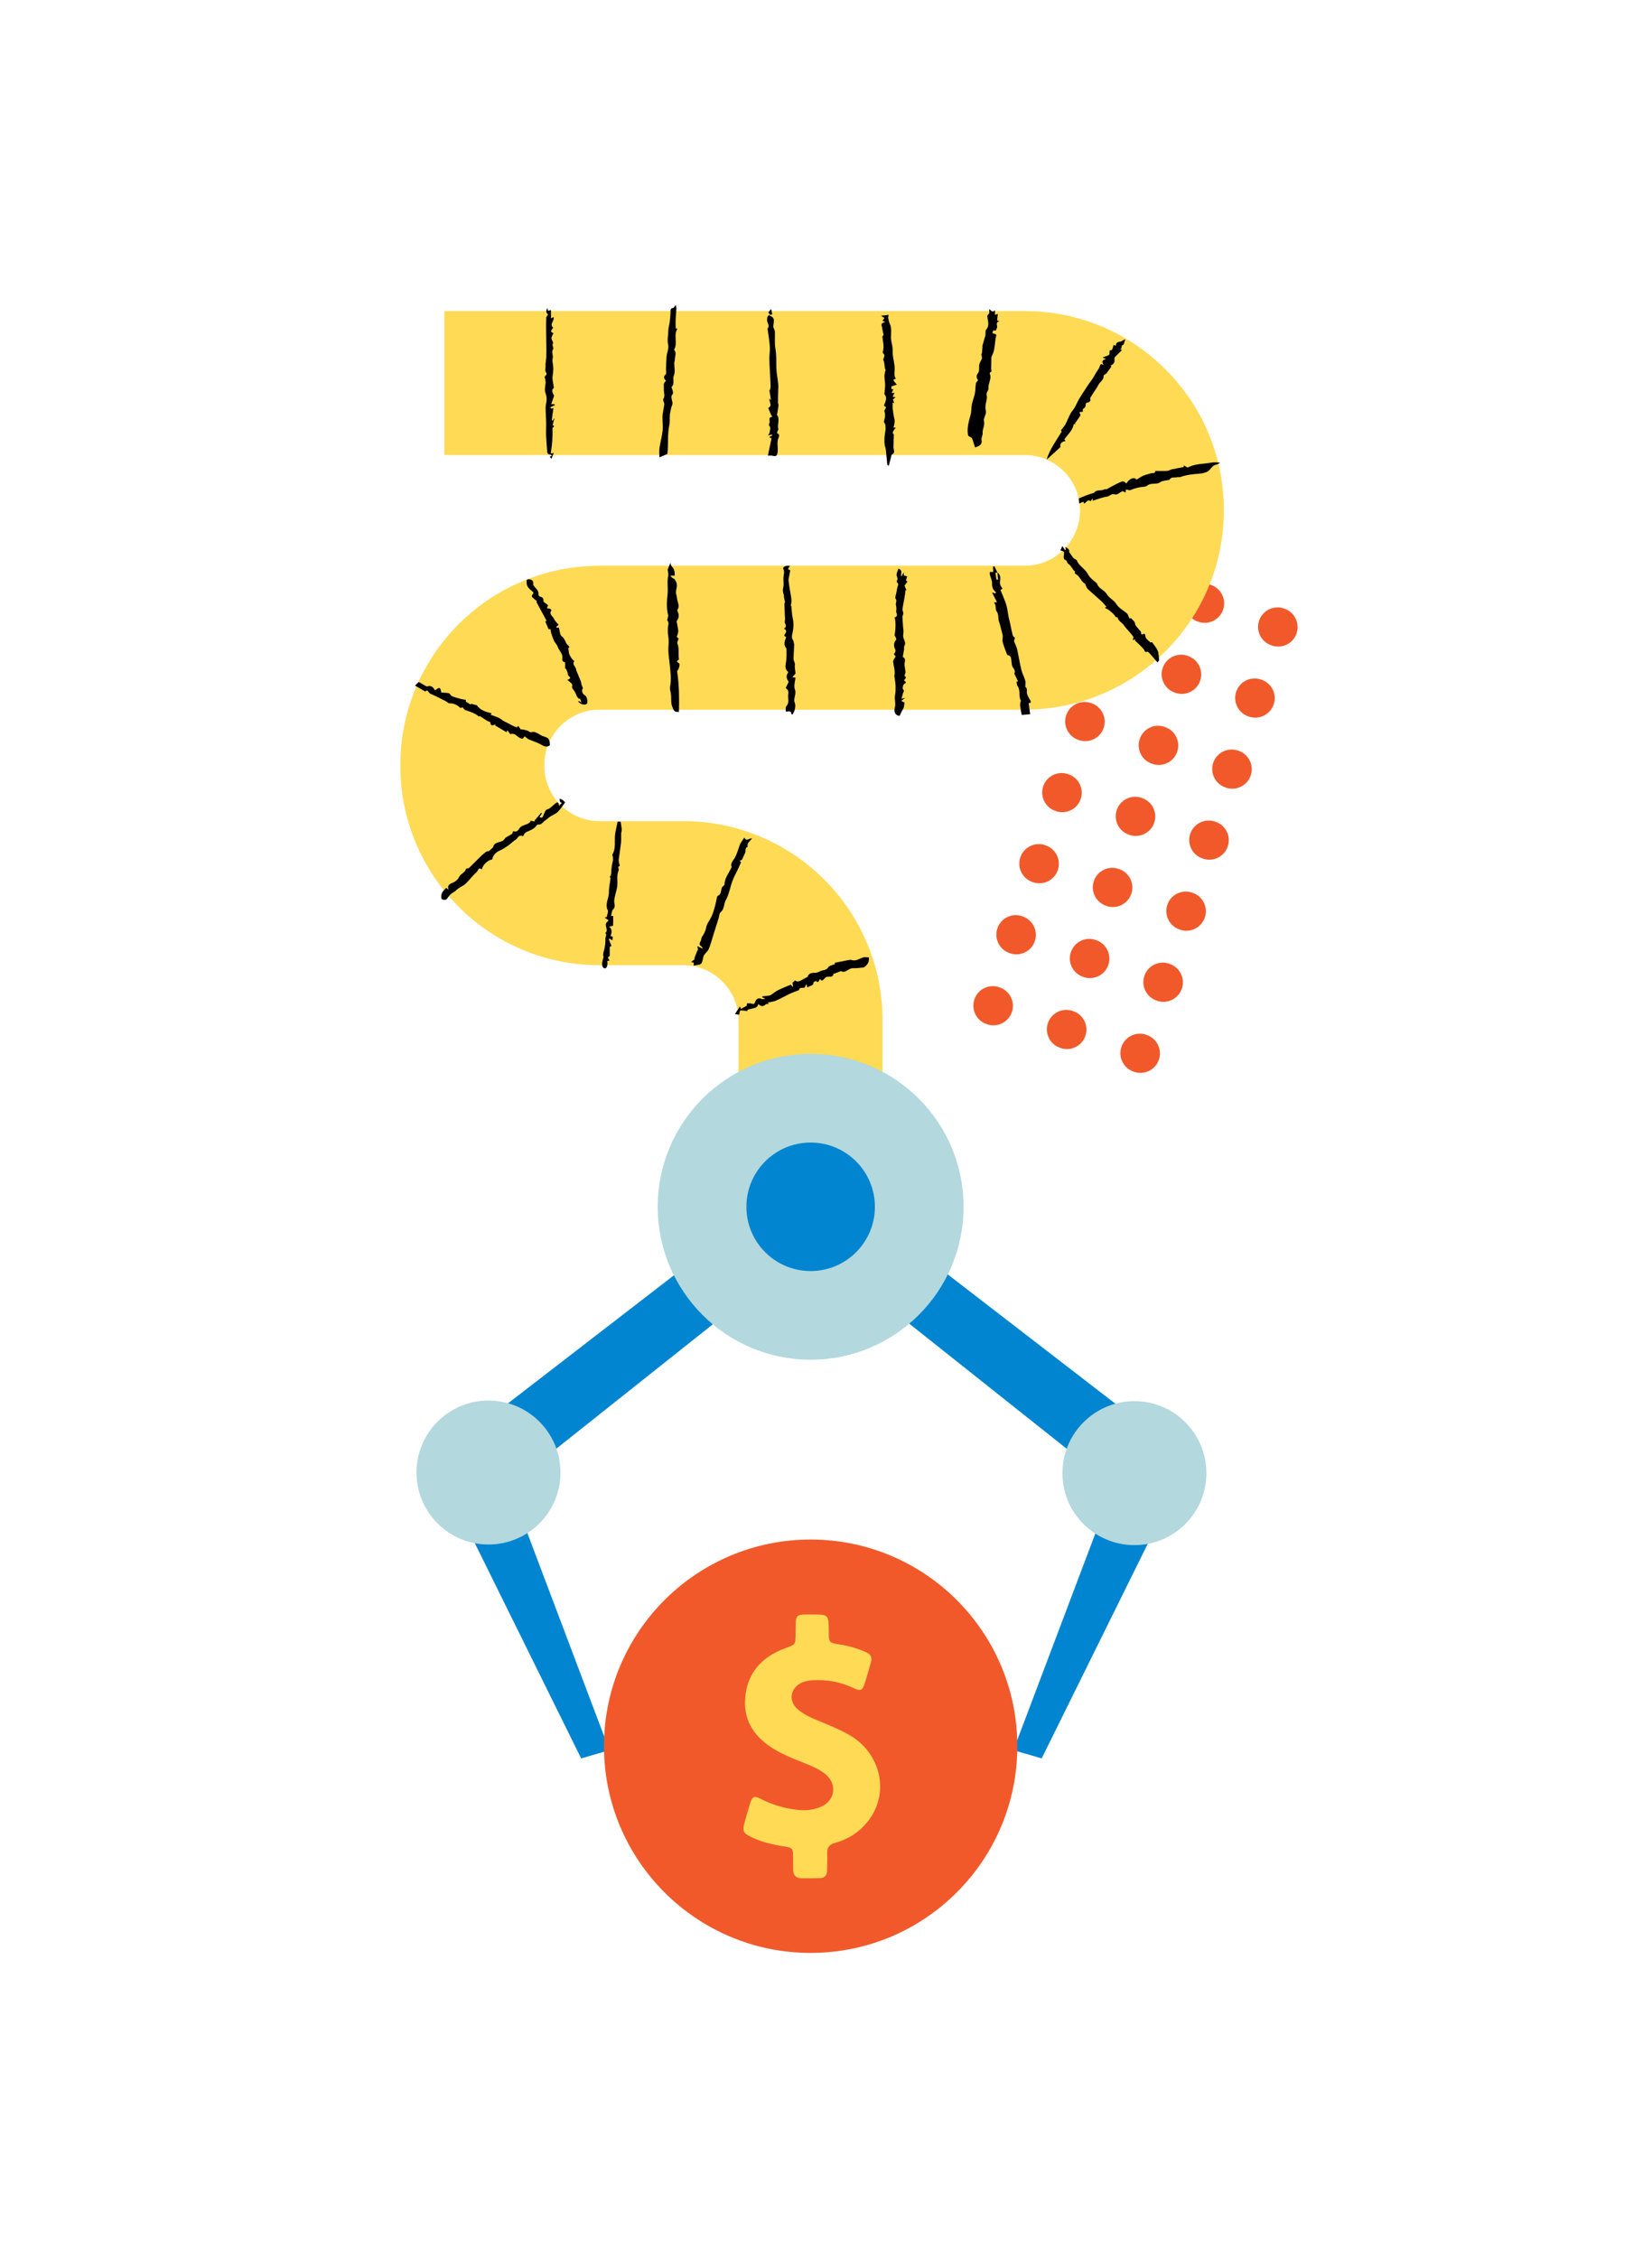 <?xml version="1.0" encoding="utf-8"?>
<!-- Generator: Adobe Illustrator 21.0.0, SVG Export Plug-In . SVG Version: 6.00 Build 0)  -->
<svg version="1.1" xmlns="http://www.w3.org/2000/svg" xmlns:xlink="http://www.w3.org/1999/xlink" x="0px" y="0px" viewBox="0 0 2157.3 2948.8" style="enable-background:new 0 0 2157.3 2948.8;" xml:space="preserve">

<g>
	<g>
		<g>
			<path d="M1424.2,917.9l0.8,0.3c13.4,4.3,20.7,18.7,16.4,32s-18.7,20.7-32,16.4l-0.8-0.3c-13.4-4.3-20.7-18.7-16.4-32
				C1396.5,921,1410.8,913.6,1424.2,917.9z" style="fill:#F1592B;"/>
		</g>
		<g>
			<path d="M1520.2,949l0.8,0.3c13.4,4.3,20.7,18.7,16.4,32c-4.3,13.4-18.7,20.7-32,16.4l-0.8-0.3
				c-13.4-4.3-20.7-18.7-16.4-32C1492.5,952,1506.8,944.6,1520.2,949z" style="fill:#F1592B;"/>
		</g>
		<g>
			<path d="M1616.2,980l0.8,0.3c13.4,4.3,20.7,18.7,16.4,32c-4.3,13.4-18.7,20.7-32,16.4l-0.8-0.3
				c-13.4-4.3-20.7-18.7-16.4-32S1602.8,975.7,1616.2,980z" style="fill:#F1592B;"/>
		</g>
		<g>
			<path d="M1454.2,825.2l0.8,0.3c13.4,4.3,20.7,18.7,16.4,32c-4.3,13.4-18.7,20.7-32,16.4l-0.8-0.3
				c-13.4-4.3-20.7-18.7-16.4-32C1426.5,828.2,1440.8,820.9,1454.2,825.2z" style="fill:#F1592B;"/>
		</g>
		<g>
			<path d="M1550.2,856.2l0.8,0.3c13.4,4.3,20.7,18.7,16.4,32c-4.3,13.4-18.7,20.7-32,16.4l-0.8-0.3
				c-13.4-4.3-20.7-18.7-16.4-32C1522.5,859.2,1536.8,851.9,1550.2,856.2z" style="fill:#F1592B;"/>
		</g>
		<g>
			<path d="M1646.2,887.2l0.8,0.3c13.4,4.3,20.7,18.7,16.4,32c-4.3,13.4-18.7,20.7-32,16.4l-0.8-0.3
				c-13.4-4.3-20.7-18.7-16.4-32S1632.8,882.9,1646.2,887.2z" style="fill:#F1592B;"/>
		</g>
		<g>
			<path d="M1484.2,732.4l0.8,0.3c13.4,4.3,20.7,18.7,16.4,32c-4.3,13.4-18.7,20.7-32,16.4l-0.8-0.3
				c-13.4-4.3-20.7-18.7-16.4-32C1456.5,735.4,1470.8,728.1,1484.2,732.4z" style="fill:#F1592B;"/>
		</g>
		<g>
			<path d="M1580.2,763.4l0.8,0.3c13.4,4.3,20.7,18.7,16.4,32c-4.3,13.4-18.7,20.7-32,16.4l-0.8-0.3
				c-13.4-4.3-20.7-18.7-16.4-32S1566.8,759.1,1580.2,763.4z" style="fill:#F1592B;"/>
		</g>
		<g>
			<path d="M1676.1,794.4l0.8,0.3c13.4,4.3,20.7,18.7,16.4,32c-4.3,13.4-18.7,20.7-32,16.4l-0.8-0.3
				c-13.4-4.3-20.7-18.7-16.4-32C1648.4,797.5,1662.8,790.1,1676.1,794.4z" style="fill:#F1592B;"/>
		</g>
		<g>
			<path d="M1364.3,1103.5l0.8,0.3c13.4,4.3,20.7,18.7,16.4,32c-4.3,13.4-18.7,20.7-32,16.4l-0.8-0.3
				c-13.4-4.3-20.7-18.7-16.4-32S1350.9,1099.2,1364.3,1103.5z" style="fill:#F1592B;"/>
		</g>
		<g>
			<path d="M1460.3,1134.5l0.8,0.3c13.4,4.3,20.7,18.7,16.4,32c-4.3,13.4-18.7,20.7-32,16.4l-0.8-0.3
				c-13.4-4.3-20.7-18.7-16.4-32C1432.6,1137.5,1446.9,1130.2,1460.3,1134.5z" style="fill:#F1592B;"/>
		</g>
		<g>
			<path d="M1556.3,1165.5l0.8,0.3c13.4,4.3,20.7,18.7,16.4,32s-18.7,20.7-32,16.4l-0.8-0.3
				c-13.4-4.3-20.7-18.7-16.4-32C1528.5,1168.5,1542.9,1161.2,1556.3,1165.5z" style="fill:#F1592B;"/>
		</g>
		<g>
			<path d="M1394.2,1010.7l0.8,0.3c13.4,4.3,20.7,18.7,16.4,32c-4.3,13.4-18.7,20.7-32,16.4l-0.8-0.3
				c-13.4-4.3-20.7-18.7-16.4-32C1366.5,1013.7,1380.9,1006.4,1394.2,1010.7z" style="fill:#F1592B;"/>
		</g>
		<g>
			<path d="M1490.2,1041.7l0.8,0.3c13.4,4.3,20.7,18.7,16.4,32s-18.7,20.7-32,16.4l-0.8-0.3
				c-13.4-4.3-20.7-18.7-16.4-32C1462.5,1044.7,1476.9,1037.4,1490.2,1041.7z" style="fill:#F1592B;"/>
		</g>
		<g>
			<path d="M1586.2,1072.7l0.8,0.3c13.4,4.3,20.7,18.7,16.4,32c-4.3,13.4-18.7,20.7-32,16.4l-0.8-0.3
				c-13.4-4.3-20.7-18.7-16.4-32C1558.5,1075.8,1572.9,1068.4,1586.2,1072.7z" style="fill:#F1592B;"/>
		</g>
		<g>
			<path d="M1304.3,1289l0.8,0.3c13.4,4.3,20.7,18.7,16.4,32s-18.7,20.7-32,16.4l-0.8-0.3c-13.4-4.3-20.7-18.7-16.4-32
				C1276.6,1292,1290.9,1284.7,1304.3,1289z" style="fill:#F1592B;"/>
		</g>
		<g>
			<path d="M1400.3,1320l0.8,0.3c13.4,4.3,20.7,18.7,16.4,32c-4.3,13.4-18.7,20.7-32,16.4l-0.8-0.3
				c-13.4-4.3-20.7-18.7-16.4-32C1372.6,1323,1386.9,1315.7,1400.3,1320z" style="fill:#F1592B;"/>
		</g>
		<g>
			<path d="M1496.3,1351.1l0.8,0.3c13.4,4.3,20.7,18.7,16.4,32c-4.3,13.4-18.7,20.7-32,16.4l-0.8-0.3
				c-13.4-4.3-20.7-18.7-16.4-32S1482.9,1346.7,1496.3,1351.1z" style="fill:#F1592B;"/>
		</g>
		<g>
			<path d="M1334.3,1196.3l0.8,0.3c13.4,4.3,20.7,18.7,16.4,32c-4.3,13.4-18.7,20.7-32,16.4l-0.8-0.3
				c-13.4-4.3-20.7-18.7-16.4-32C1306.6,1199.3,1320.9,1191.9,1334.3,1196.3z" style="fill:#F1592B;"/>
		</g>
		<g>
			<path d="M1430.3,1227.3l0.8,0.3c13.4,4.3,20.7,18.7,16.4,32c-4.3,13.4-18.7,20.7-32,16.4l-0.8-0.3
				c-13.4-4.3-20.7-18.7-16.4-32S1416.9,1222.9,1430.3,1227.3z" style="fill:#F1592B;"/>
		</g>
		<g>
			<path d="M1526.3,1258.3l0.8,0.3c13.4,4.3,20.7,18.7,16.4,32c-4.3,13.4-18.7,20.7-32,16.4l-0.8-0.3
				c-13.4-4.3-20.7-18.7-16.4-32C1498.6,1261.3,1512.9,1254,1526.3,1258.3z" style="fill:#F1592B;"/>
		</g>
	</g>
</g>
<polygon points="758.9,2296.2 795.8,2285.5 665.4,1940.3 1081.1,1609.9 1040.1,1541.9 566.7,1907.1 " style="fill:#0185D0;"/>
<polygon points="1360.3,2296.2 1323.4,2285.5 1453.9,1940.3 1038.1,1609.9 1079.1,1541.9 1552.6,1907.1 " style="fill:#0185D0;"/>
<path d="M1152.4,1502.4h-188v-169.8c0-39.8-32.4-72.2-72.2-72.2H783c-35.1,0-69.2-6.9-101.3-20.5
	c-31-13.1-58.8-31.9-82.7-55.7c-23.9-23.9-42.6-51.7-55.7-82.7c-13.6-32.1-20.5-66.2-20.5-101.3V999c0-35.1,6.9-69.2,20.5-101.3
	c13.1-31,31.9-58.8,55.7-82.7c23.9-23.9,51.7-42.6,82.7-55.7c32.1-13.6,66.2-20.5,101.3-20.5h555.1c19.3,0,37.5-7.5,51.2-21.3
	s21.1-31.9,21.1-51.3c-0.1-39.7-32.6-72-72.2-72H580.3v-188h757.7c69.3,0,134.6,27,183.7,75.9c49.1,48.9,76.3,114.1,76.5,183.4
	c0.1,35.2-6.7,69.4-20.2,101.6c-13.1,31.1-31.8,59-55.7,83c-23.9,24-51.7,42.8-82.8,56c-32.2,13.7-66.4,20.6-101.5,20.6H783
	c-39.8,0-72.2,32.4-72.2,72.2v1.2c0,39.8,32.4,72.2,72.2,72.2h109.3c35.1,0,69.2,6.9,101.3,20.5c31,13.1,58.8,31.9,82.7,55.7
	c23.9,23.9,42.6,51.7,55.7,82.7c13.6,32.1,20.5,66.2,20.5,101.3V1502.4z" style="fill:#FFDA54;"/>
<circle cx="1058.6" cy="1575.9" r="199.7" style="fill-rule:evenodd;clip-rule:evenodd;fill:#B3D8DD;"/>
<circle cx="1058.6" cy="2280.3" r="269.9" style="fill-rule:evenodd;clip-rule:evenodd;fill:#F1592B;"/>
<circle cx="1058.6" cy="1575.9" r="83.9" style="fill-rule:evenodd;clip-rule:evenodd;fill:#0185D0;"/>
<circle cx="1481.4" cy="1923.7" r="94" style="fill-rule:evenodd;clip-rule:evenodd;fill:#B3D8DD;"/>
<path d="M1107.9,2264.9c-13.5-7.5-27.9-13.2-42.2-19.1c-8.3-3.4-16.2-7.4-23.1-13c-13.7-11-11.1-28.8,5-35.8
	c4.6-2,9.3-2.6,14.2-2.9c18.7-1,36.4,2.4,53.3,10.5c8.4,4.1,11.2,2.8,14-6c3-9.3,5.5-18.7,8.3-28c1.8-6.3-0.4-10.4-6.3-13
	c-10.8-4.8-21.9-8.2-33.6-10c-15.2-2.4-15.2-2.4-15.3-17.7c-0.1-21.6-0.1-21.6-21.7-21.6c-3.1,0-6.3-0.1-9.4,0
	c-10.1,0.3-11.8,2.1-12.1,12.2c-0.1,4.6,0,9.1-0.1,13.7c-0.1,13.5-0.1,13.3-13.1,18c-31.3,11.4-50.7,32.7-52.8,66.9
	c-1.8,30.3,14,50.7,38.8,65.6c15.3,9.2,32.3,14.6,48.5,21.8c6.3,2.8,12.4,6,17.7,10.4c15.6,12.9,12.7,34.3-5.8,42.4
	c-9.9,4.3-20.4,5.4-31.1,4.1c-16.6-2.1-32.5-6.4-47.4-14.2c-8.8-4.6-11.3-3.3-14.3,6.1c-2.6,8.2-4.8,16.4-7.1,24.7
	c-3.1,11.1-1.9,13.7,8.7,18.9c13.5,6.5,28,9.9,42.7,12.2c11.5,1.9,11.9,2.4,12,14.3c0.1,5.4,0.1,10.9,0.1,16.3
	c0.1,6.8,3.3,10.8,10.4,11c8,0.1,16,0.1,24-0.1c6.6-0.1,9.9-3.7,9.9-10.3c0-7.4,0.4-14.9,0.1-22.3c-0.4-7.5,2.9-11.4,10.2-13.4
	c16.7-4.6,31-13.5,41.9-26.9C1162.7,2342.9,1151.1,2288.8,1107.9,2264.9L1107.9,2264.9z M1107.9,2264.9" style="fill:#FFDA54;"/>
<circle cx="637.9" cy="1922.9" r="94" style="fill-rule:evenodd;clip-rule:evenodd;fill:#B3D8DD;"/>
<g>
	<path d="M1273.3,584.3c-1-3.3-2-6.4-3-9.4c-0.4-1.1-0.7-2.4-1.5-3.1c-1.4-1.3-4.4-2-4.6-3.3c-0.7-3.8-0.8-7.9-0.2-11.8
		c0.7-5.1,2.1-10.1,3.5-15.1c1.3-4.6,0.7-9.3,1.7-13.9c1-4.7,3-9.3,3.9-14c0.8-4.2,0.6-8.6,1.3-12.9c0.2-1.4,1.7-2.6,2.9-4.3
		c-2.2-2.8-3-5.7,0.2-9.8c1.9-2.4,0.6-7.2,1.4-10.8c0.6-2.7,2.3-5.3,3.6-8c-0.3-1.4-0.7-3.7-1.1-6c0.3,0,0.6,0.1,0.8,0.1
		c0.3-3.1,0.6-6.1,0.8-9.2c0-0.3-0.3-0.6-0.2-0.9c1.3-4.6,2.7-9.3,4-13.9c0.2-0.7,0-1.5,0.1-2.2c0.2-1.8-0.1-4.3,0.9-5.4
		c5-5.6,1.9-11.6,1.5-17.5c-0.1-1.1,1.5-2.3,2.6-3.9c0-1.1,0-2.9,0-5.5c2.5,2.4,4.6,5.2,7.4,1.5c0,2,0,3.9,0,6.2
		c1.2-0.5,2.1-0.8,3.7-1.3c-0.3,3-0.6,5.6-0.9,8.4c0.2,0.1,1.1,0.3,2.9,0.9c-3.7,1.6-3.7,3.6-2.9,6.6c0.5,1.7-1,4.1-1.9,6
		c-0.1,0.3-2-0.3-3.1-0.5c-0.4,1.2-0.8,2.6-1.2,3.9c1.6,0.5,4,0.6,4.9,1.8c0.7,1-0.5,3.3-0.7,5c-0.7,5.2-1.1,10.5-2.1,15.6
		c-0.5,2.7-2,5.2-3,7.9c-0.2,0.4-0.4,0.8-0.4,1.3c-0.1,4.8-0.1,9.6-0.3,14.5c-0.1,1.7,1.8,4-1.3,5c-0.3,0.1-0.7,1.2-0.5,1.6
		c2.9,6.7-2.3,12.6-1.7,19.2c0.2,2.2-1.9,4.4-2.4,6.8c-0.3,1.7,0.6,3.7,0.4,5.5c-0.3,3-1.2,5.9-1.7,8.9c-0.3,1.8-0.3,3.6-0.2,5.5
		c0.1,1.8,0.9,3.6,0.6,5.3c-0.7,3.7-3.3,7.7-2.5,11c1.3,5.7-2.3,10.3-1.8,15.6c0.2,2.3-1.1,4.7-1.5,7.1c-0.2,1.3,0.3,2.7,0.3,4
		C1281.6,581.3,1278,582.7,1273.3,584.3z"/>
	<path d="M1302.4,747.5c4.3,2.9,4.2,7.5,3.5,11.6c-0.6,3.9,0.9,6.5,3.3,9.7c-1.2,0.6-2.3,1.2-2.8,1.5c1.2,2.8,2.4,5.6,3.5,8.4
		c1.5,3.9,3.3,7.8,4.4,11.9c1.3,4.8,1.8,9.8,2.7,14.7c0.5,2.5,1.3,5,1.8,7.5c1.1,4.9,2,9.9,3.2,14.8c0.3,1.3,0.7,3,1.6,3.7
		c2.2,1.5,1.9,2.3,0.8,4.7c-0.8,1.6,1.4,4.6,2.2,7c0.6,1.8,1.4,3.6,1.8,5.4c1.9,8.9,3.3,17.9,5.5,26.7c1.1,4.6,3.6,8.9,4.9,13.5
		c0.7,2.5,0.1,5.3,0.1,8.5c2.1,1.2,2.3,3,2,6.2c-0.3,3.6,2.4,7.6,4.4,11.1c1.8,3.2,0.2,3.5-2,3.7c0.6,4.5,1.2,9.1,1.9,14.5
		c-3.2,0.3-7.3,0.7-11,1c-0.7-4-1.5-8-2-11.9c-0.2-1.4,0.1-2.9,0.3-4.4c0.1-0.9,0.8-2.1,0.5-2.7c-3.3-5.7,0.1-12.9-4.1-18.5
		c-1.1-1.4-1-3.8-1.5-5.9c0.6-0.1,1.4-0.4,2-0.5c-1.4-3-2.8-5.9-4.2-8.8c-0.3-0.5-0.7-1.3-0.5-1.7c1.4-3.2-0.2-5-2-7.7
		c-1.7-2.6-1.7-6.5-2.1-9.9c-0.3-2.9-0.7-5.4-4.2-6c-0.7-0.1-1.5-1.1-1.7-1.9c-1.9-5-3.9-10-5.3-15.1c-0.7-2.6,0.1-5.5,0.1-8.3
		c0-0.5-0.1-1-0.3-1.5c-1.5-5.7-2.7-11.5-4.6-17c-1.5-4.4-0.1-9.4-3.2-13.6c-1.4-1.9-0.9-5.2-1.5-7.8c-0.3-1.3-1.2-2.4-1.9-3.9
		c1.4,0,2.8,0,4,0c-2.1-4.1-4.1-8.1-6.6-13c2.1,0.7,3.2,1.1,4.7,1.6c0.1-0.9,0.4-1.8,0.1-2c-3.4-3-4.9-6.3-4.7-11.2
		c0.2-3.8-1.9-7.6-2.9-11.5c-0.3-1,0-2.1,0-3.5c1.8,0,3.5,0,4.5,0c-0.2-2.6-0.3-4.7-0.4-6.8c0.6-0.2,1.2-0.5,1.8-0.7
		c1.3,2.7,2.7,5.5,4,8.2c-0.9,0.1-1.7,0.3-2.7,0.4c0.5,3.1,1,6.1,1.5,9.1c0.7-0.1,1.4-0.2,2.1-0.3
		C1303.1,753.7,1302.7,750.6,1302.4,747.5z"/>
	<path d="M1402.7,745.7c-1.6-2.4-3.2-4.8-5-7.1c-0.9-1.1-2.3-1.8-3.2-2.9c-0.7-0.8-1.1-2-2.1-4c-5.7-1.4-2.3-7.2-2.9-11.2
		c-1.7-0.7-3.2-1.3-4.7-1.9c0.9-2.1,1.8-4.2,2.5-5.6c1.4,2.3,2.5,3.8,3.5,5.4c0.4-0.2,0.8-0.5,1.2-0.7c-0.2-0.9-0.5-1.8-0.9-3.6
		c2,1.4,3.6,2.1,4.5,3.4c0.7,1.1,0.6,2.8,0.7,3.6c1.8,2.6,3.5,5,5.2,7.3c0.5,0.6,1.2,1,1.9,1.5c0.9,0.6,2.3,0.9,2.6,1.7
		c2.6,6.4,8.6,9.9,12.6,15c1.8,2.2,2.8,5.1,4.7,7.1c2.7,2.9,5.9,5.3,8.9,7.9c0.1,0.1,0.3,0.2,0.3,0.3c2,6.9,9.7,8.6,12.8,13.9
		c3.2,5.5,9.1,7.6,12.1,12.5c3.6,5.8,9.2,8.5,14,12.5c1.7,1.4,2.3,4.3,3.6,7c0,0,1-0.4,1.8-0.7c2,2.3,5.1,4.4,5.3,6.7
		c0.3,3.6,3.2,5.3,4.7,7.6c1.2,1.9,3.8,2.8,3.2,5.9c-0.1,0.3,1.4,1.4,1.7,1.2c4.6-2.5,3.5,1.5,4.3,3.6c0.4,1.2,1.3,2.2,2.2,3.1
		c1.2,1.3,2.7,2.3,4.3,3.8c0.4-0.1,1.6-0.4,1.8-0.5c2.3,3.1,4.3,5.6,6,8.3c1,1.6,1.8,3.4,2.2,5.2c0.6,3,0.8,6.1,1.2,10.2
		c-0.3,0.4-1.2,1.7-2.1,2.9c-3.6-4.1-6.9-8.2-10.4-12c-0.9-1-2.5-2.4-3.2-2.1c-3.4,1.4-3.2-1.7-4.4-3.1c-1.3-1.5-2.5-3-3.9-4.3
		c-2.5-2.5-5.1-4.8-7.6-7.2c0.3-0.4,0.5-0.8,0.8-1.2c-1.1,0.1-2.3,0.3-3.6,0.4c0.1-0.5,0.1-0.9,0.2-1.3c0.2-0.9,1-2.2,0.6-2.7
		c-1.5-2.2-3.2-4.1-4.9-6.1c-2.6-3.1-5.5-5.9-7.7-9.2c-2.4-3.6-7.3-5.2-8.1-10.1c-0.1-0.3-1.7-0.3-2.6-0.4
		c-0.4-2.8-9.6-10.7-14.1-12c1.1-0.6,1.8-1.1,2.2-1.3c-2.1-2.4-4.1-5-6.4-7.2c-5.8-5.4-12-10.5-17.8-15.9c-1.4-1.3-2.1-3.4-3-5.1
		c-0.3-0.6-0.3-1.6-0.8-1.9c-5.5-3.2-6.8-10.6-13-13.2c-0.5-0.2-0.1-2.4-0.1-3.7C1403.4,745.5,1403,745.6,1402.7,745.7z"/>
	<path d="M1166.8,558.3c1.1,0,1.9,0,2.9,0c-4.5,6-4.6,7.2-2.5,8.9c-0.2,6.2-0.4,11.6-0.4,17c0,3.3,2.7,6.9-2,9.3
		c-0.9,0.4-1,2.5-1.3,3.8c-0.9,3.5-1.8,7-2.9,11c-1.1-0.9-1.9-1.2-1.9-1.6c-0.7-6.4-1.2-12.8-1.9-19.2c-0.2-2-1-4-1.4-6
		c-1.1-6.4-0.2-12.7,0.8-19.1c0.4-2.4,0.3-5,0-7.5c-0.2-1.3-1.3-2.5-2.1-4.1c1.2-4,2.7-8.6,0.8-13.7c-0.4-1.1,1.3-3.1,2.3-5
		c-0.8-0.6-1.9-1.6-3-2.5c3.8-7.7,3.7-11.5,0.7-14.9c0.4-5.7,1.4-10.4,0.8-14.9c-0.7-5.5-1.3-10.8,0.7-16.1c0.3-0.9-0.8-2.2-0.9-3.4
		c-0.6-3.7-0.5-7.4-2.2-10.9c-0.1-0.2,0.6-0.7,0.6-1.1c0.5-2.3,2.2-4.7-0.6-6.9c-0.4-0.4-0.6-1.5-0.4-2.1c2-6.6,0.1-13.1-0.6-19.6
		c-0.1-0.9,1.4-1.9,1.6-2.2c-0.6-2.8-1.2-5.2-1.7-7.6c-0.2-1,0-2.1-0.4-3c-1.7-3.7-0.1-5.5,4.1-6.2c-1.4-0.8-2.3-1.3-3.5-2
		c0.8-1,1.6-2,2.6-3.3c-1.6-1.1-3-2.1-4.5-3.1c3.5-0.4,6.7-0.8,10-1.1c-0.3,1.7-0.8,3-0.6,4.1c0.4,2.5,0.9,5.1,2,7.4
		c2.9,6,1.5,12.3,1.6,18.5c0.1,4.2,1.5,8.4,2,12.6c0.4,3.2,0,6.5,0.4,9.7c0.7,6.3,2.6,12.6,2.4,18.9c-0.2,4.4-1,8.5,1.6,12.3
		c-4.3,1.1-4.3,1.1,1.2,7.6c-2.4,0.8-4.4,1.4-6.9,2.2c0,0.4-0.1,2-0.2,3.5c0.8,0.1,1.5,0.1,2.6,0.2c-0.8,1.7-1.4,3.1-2.3,5.1
		c1.5-0.2,2.6-0.3,3.8-0.4c-0.9,2-1.6,3.6-2.4,5.2c1,0.1,2,0.3,3.8,0.5c-1.3,1.2-2.3,2.1-3.4,3.1c0.5,1.5,1.1,3.1,1.7,4.9
		c-0.6-0.3-1-0.5-2.1-1c0,2.6-0.2,5,0,7.4c0.4,3.6,1,7.3,1.5,10.9c0.3,1.9,1.2,3.9,1.1,5.8C1168.4,552.5,1167.5,555.3,1166.8,558.3z
		"/>
	<path d="M876.4,732.6c-3.1,5.6,3.4,8,3.9,12.2c0.1,0.7,0.6,1.4,0.7,2.1c0.1,1.6,0.1,3.3,0.1,4.9c-1.4,0-2.9,0-5.8,0
		c1.5,1.5,2.3,2.9,3.4,3.3c2.6,0.8,3,2.5,4.2,4.8c3,5.9-1.7,11.3,0.3,16.8c0.6,1.7,0.7,3.6,1,5.4c0.7,4.7,3.9,9.4,0.4,14.3
		c-0.3,0.5,0.1,1.8,0.5,2.6c1.9,4,1.5,7.8-1,11.4c-0.3,0.5-0.5,1.2-0.4,1.8c0.7,3.7,1.5,7.3,2,11c0.2,1.4-0.3,2.9-0.5,4.3
		c-0.4,2.1-3.1,4.4,0.8,5.9c0.1,0.1-0.1,1.1-0.2,1.7c-0.5,1.7-1.8,3.8-1.3,5c2.8,6.5,1,13.6,2.1,21.2c-0.4,0.8-5.3,1.8,0,4.7
		c2.2,1.2-0.7,9.1-2.4,10.3c2.8,18.2,2.8,35.8,2.4,53.3c-5.8,0.6-6.6-1.3-8.7-6.7c-2.3-6-0.8-12.1-2-18c-0.6-2.7-1.4-5.6-0.9-8.2
		c2-9.4,0.6-18.6-0.3-27.8c-0.6-6.1-1.6-12.2-1.9-18.4c-0.2-4.5,0.5-9.1,0.4-13.7c0-3.3-0.7-6.5-1-9.8c-0.2-2.5-0.1-5,0-7.5
		c0.1-3,2.1-6.2-0.7-9.1c-0.5-0.5,0.3-2.4,0.5-3.6c0.2-1.1,0.8-2.2,0.6-3.1c-2.6-9.5-1.7-19.2-0.8-28.7c0.7-7.7-0.9-15.5,0.8-23.2
		c0.5-2.2-0.4-4.8-0.6-7.2c0-0.1-0.3-0.3-0.3-0.3C873.2,740.4,874.8,736.5,876.4,732.6z"/>
	<path d="M1179.4,829.8c-0.5,4.9,4.7,8.5,1.5,13.9c-0.7,1.1-0.1,2.9-0.3,4.3c-0.5,3.2-1.1,6.4-1.7,10c5.3,2.1,1.7,7,2.3,10.9
		c0.5,3.2,1,6.3,1.4,9c-0.5,1.7-1.7,4.4-1.3,4.7c3.5,2.6,0.1,4-0.8,5.8c1.4,1.5,4.5,2.5,0.2,4.8c-1.4,0.8-2.5,5.8-1.5,6.8
		c2.4,2.5,0.2,3.9-0.2,5.7c-0.5,2.1-1,4.2-1.7,6.8c1.4-0.4,2.4-0.6,4.8-1.2c-2.3,1.7-3.4,2.6-5.2,3.9c1.6,0.9,2.9,1.5,4.2,2.3
		c-0.3,2-0.3,4.3-0.9,6.3c-0.7,2.1-2.1,4-3.1,6c-0.7,1.4-1.3,2.9-2.2,4.9c-4.3,0.3-8.3-4-6.4-10.4c1.7-5.7-0.7-10.8,0.3-16.2
		c0.8-4,0.8-8.2,0.7-12.3c-0.1-3.8-0.8-7.5-1.3-11.2c-0.1-0.8-0.4-1.7-0.2-2.5c1.2-6.2-1-11.9-1.7-17.9c-0.2-2.1,2-4.5,3.3-7
		c-0.6-0.8-1.5-1.9-2.4-3c0.4-0.4,0.9-0.8,1.1-1.3c0.8-1.7,1.8-2.7,0.5-5.4c-1.7-3.6-2.1-8.3,1.5-12.2c0.7-0.8-1-3.8-2.1-5.7
		c1.5-7.4,1.8-19.8-0.1-23.1c3-1.2,4.1-2.9,2.5-6.3c-0.7-1.5,0.1-3.7,0-5.6c0-1.4-0.3-2.8-0.5-4.3c0-0.1-0.2-0.3-0.2-0.4
		c-0.6-2.6,1.9-5-0.3-8c-1.1-1.5,0.3-4.8,0.8-7.3c0.7-4.1,1.5-8.1,2.7-12.1c-1.1-1.4-3.2-2.4-1.1-5.7c0.8-1.3-1.4-4.4-1.2-6.5
		c0.2-2.6,1.6-5,2.6-7.8c6.5,3,2,6.8,3.6,10.5c1-1.8,2-3.6,3.1-5.6c0.1,1.4,0.1,2.7,0.2,4.1c1.2,0.3,2.5,0.6,4.3,1.1
		c-0.5,1.9-1,3.5-1.6,5.5c0.3,0.2,1.2,0.7,2.1,1.2c-1.3,1.8-2.6,3.7-3.9,5.5c0.8,1.9,1.7,3.9,2.5,6c-0.4,0-0.8,0-1.2,0
		c-0.5,3.3-0.8,6.6-1.4,9.9c-0.8,5-2,9.9-2.6,14.9c-0.2,1.6,1.1,3.4,1.1,5.2c0,1.5-0.8,3.1-1.2,4.4c0.3,4.6,0.6,9.2,0.9,13.8
		c0.1,1.5,0.6,3.1,0.5,4.6C1180,825.6,1179.6,827.7,1179.4,829.8z"/>
	<path d="M1545.7,609.9c0,0.2,0.1-0.8,0.2-2.1c2.2,1.3,4.1,2.3,5,2.8c7.2-3.7,14.1-4.5,21.5-5.2c6.8-0.6,13.4-2.7,21-1
		c-2,0.9-3.6,2.1-5.3,2.4c-5.8,1-7.3,7.4-12,9.4c-2.9,1.2-6.2,2.1-9.3,2.3c-8.6,0.6-17.2,1.5-25.4,4.4c-1.5,0.5-3.4,0-5,0.4
		c-3,0.7-6.5-0.9-9,2.8c-0.9,1.3-4.1,0.9-6.3,1.5c-1.8,0.6-4.1,0.6-5.4,1.7c-5.2,4.3-12.3,0.4-17.5,4.8c-2,1.7-5.5,1.6-8.4,2
		c-4.6,0.7-9,1.9-13.3,3.8c-1.5,0.7-3.8-0.4-6.2-0.7c-0.1,0.9-0.3,2.1-0.5,4c-1.7-0.8-2.9-1.4-3.9-1.9c-3.4,1.7-7.3,5.3-9.6,4.4
		c-4.8-1.8-7,2.2-10.6,2.8c-6.4,0.9-12.5,3.5-18.9,5.4c0-0.2,0.2-1.3,0.3-2.3c-0.2-0.1-0.5-0.2-0.7-0.3c-0.7,1.1-1.4,2.1-2.1,3.2
		c-4.3-3.2-5.5,1.8-8.5,3.1c-0.4-0.8-0.8-1.7-1.1-2.5c-1.6,0.7-3.2,1.4-5.4,2.4c-0.3-2.8-0.5-5-0.6-6.6c3.5-1.5,6.6-2.8,9.7-4
		c3.1-1.2,6.3-2.1,9.5-3.1c0.3-0.1,0.7-0.1,0.8-0.3c3.4-4.8,9.3-2,13.5-4.5c0.9-0.5,2.5,0.1,2.5,0.1c4.7-2.6,8.5-4.7,12.4-6.7
		c2.6-1.3,5.3-2.6,8-3.6c0.9-0.3,2.2-0.1,3.1,0.4c1,0.5,1.8,1.4,2.7,2.2c4.2-7.1,10.9-8.9,13.2-5c3-1.8,5.8-3.8,8.9-5.2
		c3.4-1.4,7-2.2,10.6-3.3c1.8-0.5,4.6,0.9,4.9-2.5c0-0.2,0.8-0.4,1.3-0.4c4.8,0,9.7,0.2,14.5-0.1c2-0.1,3.9-1.5,5.9-2
		C1535.1,611.9,1540.2,611,1545.7,609.9z"/>
	<path d="M642.9,1122.2c-5.9,0.9-13.1,7.6-13.6,13.3c-4.6-4.1-5.1,1.9-6.7,3.2c-5.2,4.4-9.3,10.2-14.2,15c-2.6,2.5-6.2,4-9.3,6.1
		c-1.9,1.3-3.5,3-5.3,4.4c-1,0.8-2.3,1.2-3.4,2c-1.2,0.9-2.4,2-3.4,3.1c-1.7,1.9-2.8,4.5-4.8,5.5c-1.4,0.7-5.4-0.2-5.7-1.1
		c-0.6-2.3-0.4-5.3,0.6-7.5c1.1-2.5,3.5-4.4,5.5-6.8c0.7,0.5,1.6,1.3,3.1,2.4c-2.3-7.8,4.4-8.1,7.9-10.3c2.8-1.8,4.7-3.4,6.1-6.6
		c1.2-2.7,4.7-4.3,6.9-6.7c1.1-1.1,1.6-2.8,2.2-3.9c1.2-0.3,3-0.2,3.9-1.1c5.5-5.2,10.7-10.8,16.2-16c2.3-2.2,4.8-4,6.3-5.2
		c1.6-0.3,2.6-0.2,3.3-0.7c1.8-1.4,3.4-3,5.1-4.6c0.1-0.1,0.3-0.2,0.3-0.3c1.6-7.6,9.4-5.6,13.6-9.2c1.2-1.1,1.9-2.7,3.2-3.6
		c2.5-1.7,5.4-2.9,7.9-4.7c0.8-0.6,1-2.2,1.5-3.6c3.5,1.5,5.9,0.2,7.9-3.1c2.3-3.9,6.6-4.7,10.5-6.1c1.6-0.6,2.9-2,4.3-3
		c-0.2-0.5-0.4-0.9-0.5-1.4c2.2,0.4,4.3,0.8,6.5,1.1c-0.3-0.4-0.6-0.7-0.9-1.1c2.9-3.4,5.9-6.9,8.8-10.3c0.3,0.2,0.6,0.5,1,0.7
		c-1.1,1.7-2.2,3.3-3.2,4.9c3.3,1.5,3.7,1.1,5.1-2.2c1.2-2.8,2.6-7.3,4.6-7.7c2.7-0.6,4-2,5.8-3.4c2-1.6,3.7-3.4,5.8-4.9
		c3.7-2.7,3.6,1.1,4.3,3.5c1.4-1.6,2.4-2.6,3.4-3.8c-0.7-0.5-1.9-1-2.3-1.9c-0.5-1-0.4-2.3-0.5-3.5c1.1,0.4,2.3,0.5,3.3,1.1
		c1.4,0.9,2.5,2.2,4,3.5c-3.1,4.2-5.9,8.8-9.7,12.6c-2.6,2.6-6.6,3.9-9.8,6c-2.4,1.6-4.5,3.8-6.9,5.3c-2.8,1.8-4.4,5.8-8.7,5.1
		c-0.6-0.1-1.5,0.3-1.8,0.7c-2.4,3.7-6.1,5.9-10,7.5c-3.2,1.3-6.3,2.3-7.4,6.1c-0.1,0.4-1.1,1.1-1.4,0.9c-5.1-2.7-6.1,3-9,4.7
		c-3.4,2-6.1,5.1-9.3,7.3c-3.6,2.5-7.4,5.1-11.4,6.8C647.7,1112.7,643.3,1117.3,642.9,1122.2z"/>
	<path d="M869.8,497.5c-2.2-2.7-4.4-5.1-0.5-8.6c1.2-1.1,0.3-4.5,0.4-6.9c0.2-5.5,0.3-11,0.8-16.5c0.5-5.3,3.2-10.9,2-15.6
		c-1.5-6.2,0.2-11.7,0.2-17.5c0-4.1,1.4-8.3,1.9-12.4c0.5-3.7,0.8-7.5,1-11.3c0.2-2.8-1.1-6.2,3.7-6.6c0.8-0.1,1.5-2.4,3.3-3.6
		c0.2,1.3,0.7,2.7,0.7,4c-0.2,4.8-0.8,9.7-1,14.5c-0.2,3.8,0,7.6,0.1,11.8c0,0,0.9,0.2,2.2,0.6c-5.6,8.5,0.9,18.7-4.4,27.4
		c3.8,3.6,1,8.5,1,13c0,1.5-0.7,2.9-0.7,4.4c-0.1,5.3,1.5,11.2-0.4,15.6c-2.3,5.1,1.5,11-3,15.4c-0.4,0.4,0.4,2.2,0.8,3.3
		c0.7,2.5,2.1,4.7-0.4,7.4c-1.1,1.2-0.6,4.3-0.1,6.4c0.7,2.7,1.4,4.8-0.1,7.8c-1.2,2.5-1.3,5.8-2.1,8.8c-1.3,5.1,0,10.8-1.1,15.9
		c-2.7,12.3-1.1,24.8-2.5,37.1c-0.1,0.6-0.4,1.1-0.4,1c-3.3,1.4-6,2.5-10.1,4.3c0-4.9-0.4-8.7,0.1-12.3c1.1-7.5,3.3-14.9,4.1-22.5
		c0.6-5.9-0.3-12-0.2-18c0-2.7,0.6-5.3,1-8c0.5-3.4,1.2-6.7,1.5-8.9c-0.7-2.8-2.1-5.3-1.4-6.4c2.7-4.2,0.5-8.4,0.7-12.6
		C867.3,504.8,865.3,500.3,869.8,497.5z"/>
	<path d="M755.5,915.4c1.2,0.5,2.3,1,3.8,1.7c-0.7-1.9-1.4-3.6-2-5.2c-0.4,0.3-0.7,0.6-1.1,0.9c-0.9-1-2-2-2.6-3.1
		c-1.3-2.3-2-5-3.5-7.2c-1.4-2.3-3.9-3.9-2.8-7.3c0.2-0.8-0.4-2.2-1.1-2.8c-1.5-1.6-3.3-2.9-5.3-4.5c3.2-1.3,5.4-2.4,1.6-5.3
		c-1.1-0.8-0.9-3.3-1.5-4.9c-0.6-1.6-1.3-3.2-2-4.7c-0.3,0.1-0.7,0.3-1,0.4c0-2.3,0-4.6,0-6.9c0-0.6-0.1-1.7-0.3-1.7
		c-5.4-1.2-2.7-5.4-3.4-8.5c-0.8-3.3-3.3-6.3-5-9.4c-0.8-1.5-1.2-3.1-2.1-4.5c-1.1-1.9-2.8-3.5-3.7-5.5c-1.5-3.3-2.6-6.7-3.7-10.1
		c-0.5-1.6-0.5-3.3-0.8-5.1c-1.2,0-2.4,0-2.6,0c-1.5-3.5-2.8-6.5-4.3-10c0.2-0.2,1-0.7,1.6-1.1c-4.5-8.4-8.9-16.7-13.4-24.9
		c0.3-0.2,0.7-0.3,1-0.5c-2-1.7-4.1-3.3-6-5.1c-2.7-2.7,1.6-3.9,1.3-6.6c-3.4-3.2-8.4-5.9-8.9-11.8c-0.1-1.6-0.2-4.2,0.6-4.7
		c2.7-1.6,7.4,0.3,7.9,3c0.3,1.5,0.1,3,0.1,3.9c2.9,4.3,7.4,6.9,6.9,12.5c-0.1,0.9,1.2,2.6,2,2.7c4.9,0.8,4.5,4.4,4.5,6.7
		c2.3,1.8,4.3,3,5.8,4.6c0.3,0.3-0.7,2-1.4,3.7c1.2,0.3,3,0.5,4.7,1.1c0.6,0.2,1.4,1.7,1.2,2c-3.6,5,1.8,7.3,3.3,10.6
		c1.4,3.2,4.3,5.8,6.2,8.3c-0.9,0.7-2,1.5-3.2,2.3c0.2,0.4,0.5,0.9,0.7,1.3c1.1-0.1,2.2-0.2,2.8-0.2c1.2,4,1.2,9.6,3.7,11.4
		c4.4,3,4.4,7.9,7.4,11c2,2.1,4,2.6,1.1,4.6c0.3,1.5,0.8,3,0.7,4.5c-0.2,3,4.4,11,7.4,12.2c-3.5,4.2,1.3,6.8,2,10.3
		c0.3,1.3,0.7,2.6,1.2,3.8c1.7,4.2,3.5,8.3,5.2,12.5c0.5,1.2,0.4,2.7,0.8,4c0.5,1.5,1.2,3,1.9,4.9c-2.1,2.6-1,7.5,2.8,9.4
		c2.2,1.1,3.9,8.2,2.6,10.5c-1.3,2.1-5.9,2-9-0.2c-0.8-0.6-1.6-1.3-2.4-2C755.4,915.8,755.5,915.6,755.5,915.4z"/>
	<path d="M685.1,961.5c-0.4,0.5-1.5,1.9-2.3,3c-6.5,0.6-9.2-8.5-16.4-5.8c-1.1-1.4-2.3-3.1-3.9-5.1c-0.4,1-0.7,1.7-1,2.6
		c-4.9-2.9-9.9-5.9-15-8.9c0.3-0.5,0.6-1,0.9-1.5c-2.9,0.7-6.5,3.7-7.2-2.4c-0.1-0.9-2.8-1.4-4.2-2.2c-2.9-1.8-5.8-3.8-9.3-6.1
		c0,0-1,0.6-1.2,0.6c-5.6-4.6-11.8-6.4-18-8.5c-1.4-0.5-2.3-2.3-3.2-3.4c-1.3,0.2-3,0.9-3.5,0.4c-3.9-4-8.5-5.8-14.1-5.8
		c-1.5,0-2.9-1.9-4.5-2.7c-6.8-3.4-13.5-6.9-20.4-9.9c-2.3-1-3.2-6.5-6.4-2.7c-4.8-2.8-9.1-5.3-13.5-7.9c1.5-1.4,3-2.7,4.9-4.6
		c2.9,1.6,6.2,3.5,9.4,5.3c0.5,0.3,1.3,0.7,1.7,0.5c5.1-1.9,7.9,1.1,10.1,5.1c5.5-4,7.2-5,8.2,2.9c3.3,0.2,6.8,0.1,10,0.9
		c1.5,0.4,2.4,3.2,4,3.8c3.8,1.6,7.8,2.6,11.8,3.7c1.8,0.5,3.7,0.6,6.2,1.1c0,0.4,0.1,1.8,0.2,2.4c2.4,1.4,4.3,2.6,6.3,3.8
		c0.2-0.4,0.7-1.2,0.6-1.1c2.5,0.7,4.5,1.2,7.4,2c4,6,11.2,8.7,19.3,10.4c-0.7,1.1-1.3,2-1.3,2c4.7,1.9,10,2.9,13.8,6
		c4.1,3.2,8.8,4.7,13.1,7.3c2.2,1.4,4.8,2.1,7.4,3.2c0.1-0.1,0.7-0.9,1.6-2c1.5,1.9,2.8,3.7,4.1,5.4c0.1-0.3,0.2-0.6,0.2-1
		c3.4,0.9,7.4,1,10,3c2.6,2,4.6,0,6.6,0.5c2,0.5,3.8,1.5,5.7,2.4c1.4,0.7,2.7,1.8,4.2,2.5c2.6,1.1,5.4,1.7,7.8,3.1
		c1.2,0.7,1.8,2.6,2.3,4.1c0.5,1.6,0.4,3.4,0.6,5.3c-4,3.1-7.7,1.4-12-1.1c-4.8-2.8-10.3-4.2-15.4-6.5
		C689,965,687.6,963.4,685.1,961.5z"/>
	<path d="M1002.4,1309.2c0.6,0.5,1.2,1.1,2,1.7c-1.7,0.2-3.7-0.1-4.5,0.7c-3.3,3.1-6.3,2.9-9.6-0.6c-1.2,5.9-6.2,5.1-9.7,6.5
		c-2,0.8-4.8-0.1-4.6,2.8c-3.5-0.4-6.5-1-9.4-0.7c-0.6,0.1-0.8,3.5-1.3,5.5c-1.2-0.2-2.9-0.4-5.6-0.8c2.2-3.4,4.2-6.4,6.6-10
		c0.9,2.2,1.2,3,1.3,3.2c2.4-1.3,4.6-2.5,7.5-4.1c0-0.3,0.2-1.7,0.4-3.2c2,0.1,4.2-0.2,6.1,0.4c2.5,0.8,3.4,0.9,4.5-2.2
		c1.3-3.5,4.1-6.3,8.7-3.8c0.9,0.5,2.4-0.2,4.9-0.5c-2.2-0.9-3.2-1.3-4.2-1.7c0-0.4-0.1-0.9-0.1-1.3c2.1-0.2,4.2-0.4,6.3-0.7
		c1.6-0.2,3.4-0.2,4.7-1c3.2-1.9,6-4.5,9.3-6.2c5.3-2.7,11-4.8,16.8-7.3c0.3,0.3,1.2,1.2,3.2,3.1c-0.4-2.7-0.6-4.1-0.8-5.7
		c1-0.8,2.2-1.9,3.4-3c2.2,1.9,4.8,1.7,7.9-0.1c2.4-1.4,4.9-2.7,8.5-4.6c0.7-3.7,4.1-5.5,9.4-5.2c2.2,0.1,4.7-1,6.8-2.1
		c3.5-1.9,8.3-0.8,10.9-5.4c1.2-2,5.1-2.4,8.4-3.9c0-0.1,0-1.2,0-1.8c5.8-1.2,11.3-2.3,16.8-3.3c1.6-0.3,3.5-0.8,5-0.3
		c5.7,1.9,10.1-1.7,15-3.3c2.4-0.7,5.2-0.1,7.7-0.1c0.4,5.7-1.3,9.5-6.6,13.1c-3.3,0.3-8.8,1.2-14.3,1c-5.8-0.2-10,7.3-15.6,3.8
		c-3.1,1.2-5.7,2.2-8.3,3.2c-0.4,0.1-1.3-0.1-1.3,0c-0.9,5.8-5.5,3.6-8.9,4.3c-1.3,0.3-2.6,1.6-3.5,2.7c-1.8,2.1-3.4,3.4-5.1,0.1
		c-2,0.9-1.6,6.3-5.4,2.7c-0.3-0.3-3.2,1.1-3.3,1.9c-0.4,5.1-5.3,3.8-8,6.6c-0.4-1.5-0.7-2.5-1.4-4.7c-0.9,2.1-1.5,3.3-2.1,4.7
		c-2.6,0.9-7.1-0.9-7.5,3.3c-4.4,1.8-8.4,3.1-12.2,4.9c-5.8,2.7-11.3,6-17.1,8.5C1010.4,1308.1,1006.5,1308.4,1002.4,1309.2z"/>
	<path d="M1031.5,739c-0.8,1.3-1.6,2.6-2.6,4.1c1.2,0.7,2.1,1.2,3.1,1.7c-0.7,3.5-1.3,6.9-2,10.3c-0.1,0.8-0.4,1.5-0.3,2.3
		c0.4,3.5,0.8,7.1,1.4,10.6c0.8,5,1.9,10,2.4,15.1c0.3,2.9-0.6,5.8-0.8,8.4c-0.2,0.1,0.4-0.2,0.6-0.3c0.6,5.5,0.8,11.1,2,16.5
		c1.2,5.6,1.1,10.9,0.1,16.5c-0.7,4-2.7,8.7,0.6,12.3c0.3,1.4,0.6,2.8,0.9,4.2c0,0.1,0.2,0.3,0.2,0.4c-0.3,5.8-0.6,11.5-0.8,17.3
		c0,1-0.2,2,0,2.9c0.5,2.3,2.1,4.7,1.8,6.7c-0.7,3.8,0.5,7.2,0.7,10.8c0.1,1.5-2.3,3.2-4,5.4c0.7,0.1,2.2,0.4,4,0.7
		c-0.4,4.8-2.5,10.8-0.8,15.3c2.4,6.3-2.3,11.9-0.3,17c1.4,3.7,0.8,6.5,0.1,9.7c-0.5,2-1.5,3.8-2.5,5.7c-0.2,0.3-1.3,0-2,0
		c0.2-5.6-4-2.9-7.3-3.6c0.2-2.2-0.5-5.4,0.8-6.7c4.6-4.9,1.6-10.6,2.5-15.9c0.3-1.5,0.2-3.3-0.3-4.8c-0.4-1.1-1.8-1.9-3-3.2
		c1-2,2.2-4.5,3.9-8c-2-2.9-4.4-7.1-0.8-12c0.2-0.2,0-1.1-0.2-1.3c-4.8-3.8-2.8-9.4-2.3-13.6c0.6-5.3,0.6-10.4,0.5-15.6
		c0-0.6-0.3-1.2-0.6-1.7c-3.7-4.8-1.7-9.4,0.2-14.1c-2.3-1.1-3.2-2.4-1.3-4.8c2-2.5,1.6-4.6-1.5-6.3c2.3-1.9,3.2-3.8,1.3-6.8
		c-0.9-1.4,0-4-0.1-6c-0.2-6.3-0.6-12.6-0.7-19c0-1.4,0.6-2.8,0.7-3.1c-0.6-2.7-1-4.6-1.4-6.5c-0.1-0.9,0.2-1.9-0.1-2.7
		c-1.2-3.3-1.8-6.2-0.8-9.9c1.1-4,0-8.6,0.3-12.9c0.2-3.6,1.7-6.9,0-10.8C1021.5,740.4,1026.3,737.9,1031.5,739z"/>
	<path d="M1457.2,451.7c-0.1-3.9,1.9-5.2,5.7-5.6c2.1-0.2,4-2.4,6.6-2.9c-1,2.6-2.1,7.3-2.9,7.3c-3.6-0.3-0.2,8.5-5.9,4.5
		c1.4,0.7,2.8,1.4,4.4,2.2c-3.3,3.2-6.4,6.2-9.3,9.2c-0.5,0.5-0.6,1.6-0.5,2.4c0.5,4.5-0.4,6.3-5,8.6c0.6,0.8,1.1,1.5,1,1.4
		c-2.4,3.3-4.6,6.3-6.6,9c-1.3,1-3.6,2-3.5,2.7c0.5,5.7-4.7,7.9-6.8,12c-1.8,3.7-4.4,7-6.6,10.5c-1.4,2.1-2.7,4.3-4.3,6.9
		c1.2,3.1,0.2,5.4-4.1,5.9c-0.6,0.1-1.5,1.1-1.5,1.6c0.1,3-0.9,5.1-3.6,6.6c-0.6,0.3-0.2,2.3-0.3,3.7c-1.5,0.7-6.5-1.2-3,3.7
		c0.3,0.5-0.8,2.2-1.5,3.3c-1.9,2.8-3.9,5.6-5.9,8.4c0.3,0.4,0.7,0.7,1,1.1c-1-0.2-2-0.4-2.4-0.5c-1.4,8.4-7.8,13.6-12.3,20
		c0.3,0.4,0.8,1.1,1.5,2.2c-5.6,0.9-7.6,4-6.6,7.9c-6.3,5.8-12.2,11.1-18,16.4c4-13.5,12.3-24.5,19.7-36.7c-0.2-0.2-0.9-1-1.2-1.4
		c2.1-2.8,4.3-5,5.8-7.7c2.5-4.7,4.4-9.7,6.8-14.3c1.4-2.7,3.7-4.9,5.3-7.6c2.1-3.5,3.6-7.4,5.6-10.9c2.1-3.7,4.5-7.2,6.8-10.8
		c1-1.6,2.2-3,3.1-4.8c1.2-1.7,2.3-3.5,3.5-5.2c2.5-3.7,5.6-7.2,7.5-11.2c1.9-4.1,5.3-7.4,6.5-11.4c1.2-4,2.5-2.6,5.1-1.4
		c-2.2-3.5-3.2-6.6,3.1-7.9c-2-0.9-2.9-1.3-4.6-2.1c3.2-1.2,6.1-1.9,8.5-3.5c0.9-0.6,0.5-3.2,0.8-5.5c0.7-0.3,2.2-0.8,3.2-1.1
		c0.7-2.2,1.3-4.2,1.9-6.2C1455.2,450.6,1456,451,1457.2,451.7z"/>
	<path d="M905.9,1261c0-1.4,0.3-2.7-0.1-3.7c-0.2-0.6-1.7-0.6-3.3-1c1.8-1.5,3.5-2.9,5.2-4.3c-0.4-0.1-0.7-0.2-1.1-0.3
		c1.4-3.6,2.8-7.3,4.2-10.9c0.3,0.2,0.5,0.3,0.8,0.5c-0.2-1.6-0.5-3.2-0.9-5.8c2.8,1.3,4.4,2.1,7.1,3.4c-0.9-1.7-1.1-2.5-1.6-2.8
		c-3.1-1.8-3.2-3.9-1.4-6.8c1.1-1.7,0.8-4.3,1.9-5.9c2.6-3.8,4.6-7.4,5.5-12.3c0.9-5.2,5-9.8,7.2-14.9c1.8-4.1,3.1-8.5,4.3-12.9
		c1-3.7,1.7-7.5,2.5-11.2c0.2-0.7,0.4-1.9,0.9-2.1c5-2,4.2-6.9,5.5-10.8c0.3-0.9,1.4-1.6,2.1-2.4c0.5-0.5,1.4-1,1.4-1.5
		c0-8.8,5.9-15.2,9.1-22.6c0.1-0.1,0.2-0.3,0.2-0.4c-1.9-4.8,1.8-8.3,3.7-11.4c3.3-5.5,4.8-11.5,6.9-17.4c1.2-3.4,3.8-6.2,6-9.8
		c2.6,5.8,6.3,0.8,9.9,1c-1.8,3.8-7.1,5.7-5.4,11c-4.4,1.4-2,5.7-3.6,8.4c-1.5,2.6-2.4,5.5-3.8,8.2c-0.4,0.8-1.8,1-3.2,1.7
		c0.6,0.6,1.2,1.3,1.8,1.9c-0.9,2.1-2,4.8-3.2,7.3c-2.6,5.7-5.8,11.2-8,17c-3.1,8.4-4.4,17.7-8.8,25.4c-2.8,5-1.5,11.5-6.7,15.6
		c-1.9,1.5-1.8,5.7-2.8,8.6c-2.2,7.2-4.5,14.3-6.8,21.5c-0.9,2.8-1.7,5.6-2.5,8.3c-1.2,4-2.5,7.9-4.2,11.3c-2.2,2.9-5.5,5.5-6.2,8.6
		C915.9,1261.6,915.9,1258.8,905.9,1261z"/>
	<path d="M1005.7,411.2c-0.2,0.4-0.4,0.8-0.6,1.2c8.4,2.4,4.7,8.8,4.7,14c0,0.9,0.5,1.7,0.8,2.6c0.4,1.3,1.2,2.6,1.3,4
		c0.3,7.5-0.6,15.2,0.7,22.5c1.5,8.2,1,16.2,1.2,24.3c0.1,7.4,1.9,14.7,2.5,22.1c0.3,3.6-0.2,7.3-0.2,10.9
		c-0.1,4.4-0.2,8.9-0.1,13.3c0,1.3,0.9,2.5,0.6,3.6c-0.3,2-0.6,4-0.9,6.1c-0.2,1.4-0.4,2.8-0.7,4.3c-0.1,0.5-0.7,1.1-0.6,1.3
		c4.7,5.8,0.2,12.6,2,18.8c0.4,1.3-2.9,4.7-1,5.8c3.3,1.9,1.8,4.1,1.2,5.7c-2.5,6-0.4,12.2-1.1,18.3c-0.6,5.1-1.8,6.5-6.7,5.1
		c-1.6-0.4-3.4-0.1-6-0.1c1.5-7.3,3-14.8,4.7-22.6c-0.7-0.3-1.7-0.8-3-1.5c1.6-1,2.9-1.8,4.4-2.7c-0.6-0.4-0.9-0.7-1.1-0.7
		c-1.6,0.3-3.2,0.7-4.8,1.1c0.7-1.4,1.9-2.7,2.1-4.1c0.4-2.5,1.4-6.3,0.2-7.5c-2.6-2.6,0.2-4.4-0.2-6.5c-0.3-1.5-0.1-3.1-0.1-4.9
		c0.9-0.5,2.2-1.1,4.1-2c-1-0.3-1.5-0.4-1.6-0.6c-1.5-3.4-2.9-6.8-4.3-10.3c6.3-3.1,0.7-7.9,1.8-12.3c0.5,0.6,0.8,1,1.9,2.4
		c-0.9-5.2-1.5-9.4-2.2-13.5c0.3,0,0.5,0.1,0.8,0.1c0.3-1.7,0.8-3.4,0.8-5.1c-0.2-6.5-0.6-12.9-0.9-19.4c-0.3-5.6-0.7-11.3-0.7-16.9
		c0-5.2,1-10.4,0.6-15.6c-0.5-7.3-1.8-14.5-2.8-21.8c-0.1-0.4-0.4-1.1-0.2-1.3c3.5-4.1-0.7-7.6-0.6-11.3c0.1-2.6,0-6.5,4.4-6.8
		L1005.7,411.2z"/>
	<path d="M715.7,410.7c-1.8-1.7-3.8-4.1-0.8-8.5c0.3,1.7,0.4,2.5,0.5,3.5c1.4-0.2,3-0.5,4.1-0.7c0,3.7,0,7,0,10.7
		c1.3-0.6,2.2-1.1,3.3-1.6c1.7,4.9-5.8,9-0.5,13.7c-1,2.5-5.5,5.4,0.4,7.1c-0.9,2.1-2.1,4.2-2.6,6.5c-0.2,1.2,0.9,2.7,1.4,4.1
		c0.3,0.8,1.1,2,0.8,2.4c-2.1,2.8,1,6.4,0.2,7.5c-2.8,4.2,0,8.2-0.7,12.1c-0.4,2-0.5,4.2-0.1,6.2c1.1,5.6,1.1,11,0,16.8
		c-0.9,4.8,0.9,10.2,1.6,15.9c-4.2,3.3-1.2,7.2,0.3,10.4c-1.3,3.9-2.5,7.2-3.8,11c2,0,2.9,0,3.9,0c0.3,0.4,0.7,0.8,1,1.2
		c-2.1,1-4.1,2-6.2,3c0.4,0.5,0.9,1.1,1.3,1.6c0.9-0.2,1.7-0.4,2.9-0.7c-0.7,5.4-1.5,10.5-2.2,15.7c0.4,0.3,0.8,0.5,1.3,0.8
		c0.6-1,1.2-2,1.7-3c0.1,0.1,0.3,0.2,0.4,0.3c-0.8,2.7-1.5,5.4-2.3,8.4c0.4,0.3,1.1,0.8,2.1,1.4c-1,1.1-1.9,2.1-2.3,2.6
		c0.6,11.4-0.5,22.1-2.2,33c1.1-0.1,2.3-0.3,3.9-0.5c-1,2.5-1.9,4.8-3,7.6c-0.9-1.2-1.5-2-2.2-2.9c0.8-0.4,1.6-0.7,3-1.3
		c-1.3-0.8-2-1.6-2.7-1.6c-3.5,0.2-3.5-2.5-3.7-4.6c-0.6-6.8-1.1-13.7-1.4-20.6c-0.2-5.4,0.2-10.9,0.1-16.3
		c-0.1-6.4-0.7-12.9-0.7-19.3c0-3.6,1.1-7.1,1.3-10.7c0.2-3.2-0.6-6.2-1.7-9.4c-1.3-4,0.2-9,0.5-13.6c0-0.8-0.5-1.6-0.4-2.4
		c0.1-2.1-2.5-4.4,0.7-6.3c0.7-0.4,1.1-2.7,0.6-3.2c-2.3-2.7-1-5.5-1.1-8.5c-0.2-4.5,0.9-8.7,1-13c0.2-10-0.1-20-0.2-30
		c-0.1-6.9-0.1-13.9,0.1-20.8C713.3,413.6,714.7,412.3,715.7,410.7z"/>
	<path d="M788.2,1249.4c-0.8-2.1-0.8-4.2,0.3-7.5c1.8-5.4,2.1-11.3,2.2-17.1c0-2,2.4-4.4-0.4-6.3c5.2-4-1.8-9.8,2-14
		c0.7-0.8,1.5-1.6,2.5-2.6c-1.6-1.1-3.2-2.3-4.8-3.5c0.1-0.3,0.3-0.5,0.4-0.8c0.7,0.1,1.4,0.3,1.8,0.3c0.5-3.2,2.4-6.9,1.4-9.3
		c-3.9-8.4,1.8-15.7,1.6-23.7c-0.1-5.8,1.4-11.7,2-17.5c0.1-1.1-0.7-2.3-1.1-3.4c0.4,0,0.8,0.1,1.2,0.1c0.3-1.4,0.9-2.9,0.9-4.3
		c0-5.3,0.9-10.4,2.1-15.5c0.5-1.9,0.1-4.1-0.1-6.1c0-0.7-0.8-1.6-0.6-2.1c5-8.2,2.6-17.5,3.6-26.2c0.7-5.6,2.2-11.2,3.4-17
		c1.2,0.1,2.6,0.1,3.9,0.2c0.5,3.3,1.1,6.6,1.4,9.9c0.1,1.7-0.6,3.5-0.7,5.3c-0.2,4.3,0.2,8.6-0.3,12.8c-0.8,7.1-2,14-2.9,21.1
		c-0.2,1.6,0.1,3.3,0.4,4.9c0.2,1.7,2.5,3.8-1.1,4.7c-0.1,0,0.2,1.3,0.3,1.9c0.1,0.9,0.7,1.9,0.4,2.6c-2.9,6.2-1.5,12.6-1.8,19
		c-0.3,5.6-2.4,11.1-3.5,16.6c-0.4,2.2-0.9,4.6-0.5,6.7c0.6,3.4,1.2,6.2-1.7,9.2c-1.7,1.8-1.7,5.3-2.6,8.4c1.6-0.1,2.6-0.2,2.8-0.2
		c0,4.4,0.2,8.6-0.2,12.7c-0.1,0.6-3,0.8-5.1,1.3c4.4,3.5,3.5,7.8,1.9,12.4c4.3,0.2,2.8,2.7,2.1,5.7c-1.2-1-2.1-1.7-3-2.4
		c-0.5,0.2-0.9,0.5-1.4,0.7c1.1,2.8,2.2,5.6,3.5,8.9c-0.4,0.2-1.5,0.7-2.3,1.1c0,4,0,7.8,0,12c-2.9,1.7-2.9,1.9-0.2,5.7
		c-1.1,0.4-2.2,0.8-3.4,1.2c1.7,1.7,0.1,8.8-1.9,9.1c-3.9,0.6-4.3-3.6-4.4-5.1C786.1,1256.3,787.5,1252.8,788.2,1249.4z"/>
	<path d="M1005.9,411.3c-0.8-1.1-1.7-2.1-2.6-3.3c1.3-1.6,2.5-3,3.8-4.6c0.5,2.7,0.8,4.9,1.3,7.3c-0.6,0.1-1.6,0.2-2.6,0.4
		C1005.7,411.2,1005.9,411.3,1005.9,411.3z"/>
</g>
</svg>
